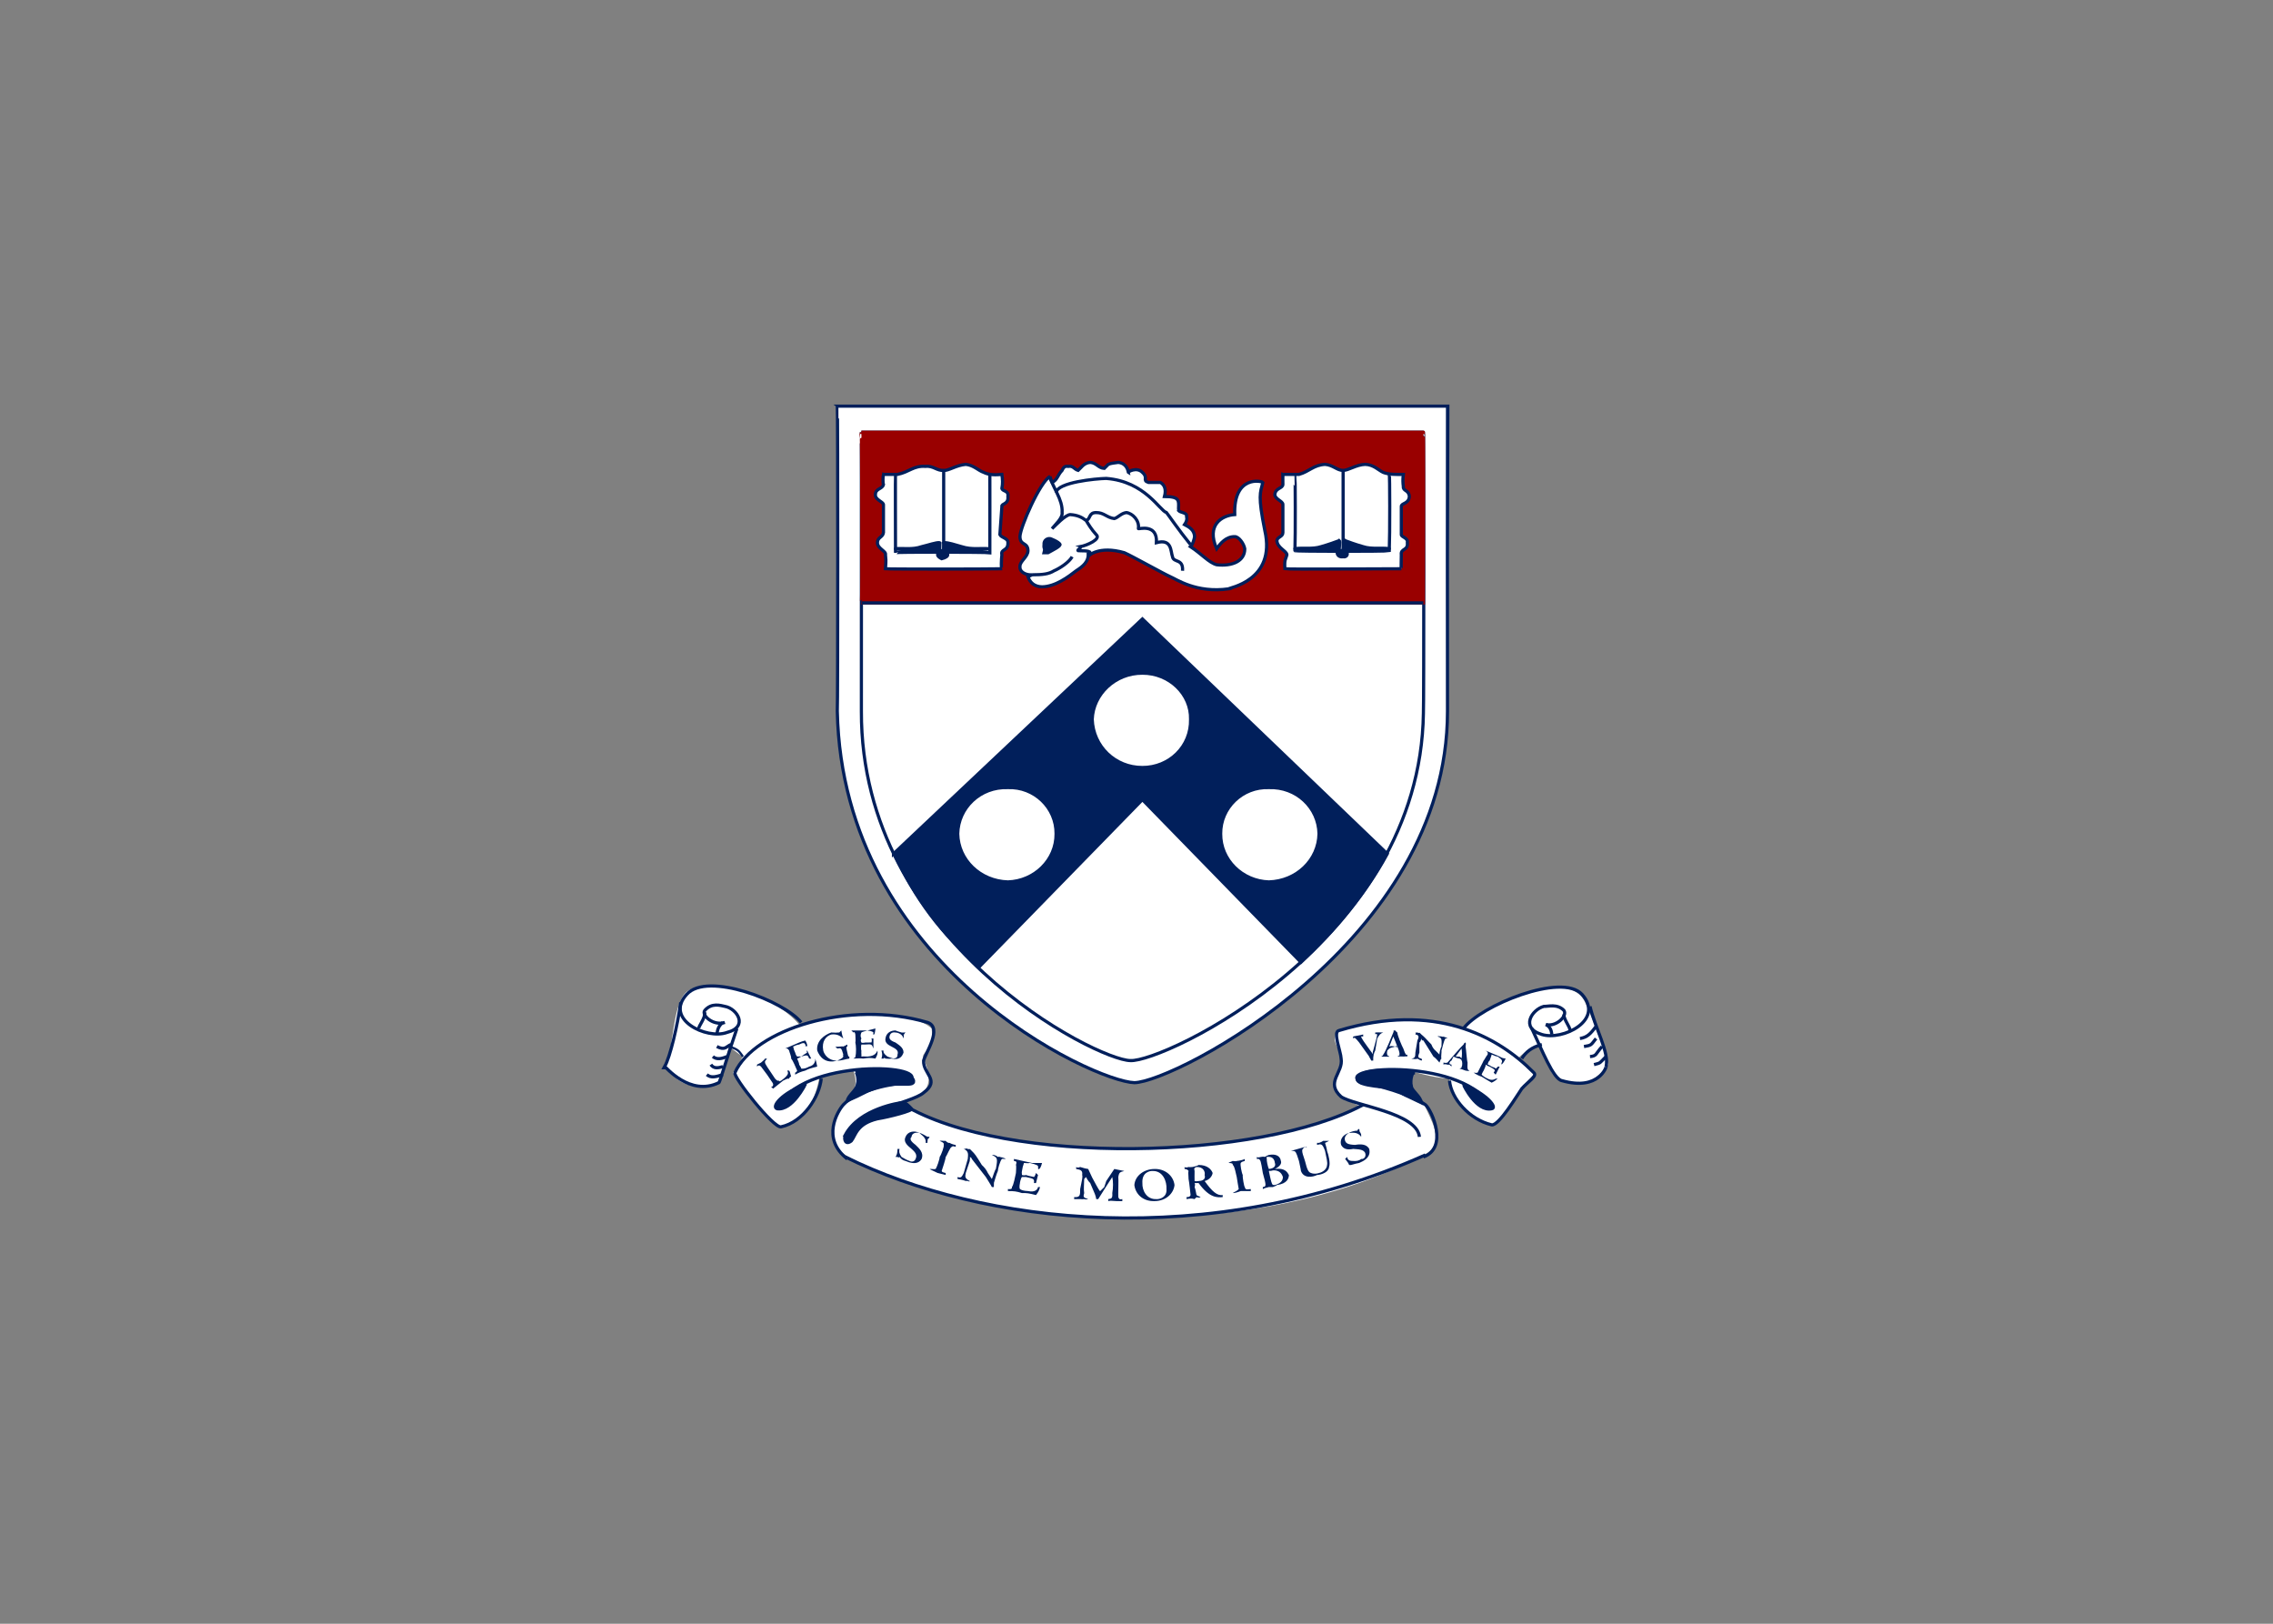 <svg clip-rule="evenodd" fill-rule="evenodd" stroke-miterlimit="3.864" viewBox="0 0 560 400" xmlns="http://www.w3.org/2000/svg" xmlns:xlink="http://www.w3.org/1999/xlink"><rect x="0" y="0" width="560" height="400" fill="#808080" stroke="none"/><clipPath id="a"><path clip-rule="evenodd" d="m167.344 408.418v-48.723h56.612v48.723"/></clipPath><g clip-path="url(#a)" transform="matrix(4.121 0 0 -4.121 -526.709 1782.75)"><path d="m167.548 368.962c.574.64.386 3.827 1.44 4.44 1.368.669 4.946-.113 6.6-2.041 3.284.803 6.909.741 7.92-.239.176-1.333-.696-1.417-.48-1.8.969-2.283-.656-2.158-1.2-2.64 4.731-3.393 20.294-3.768 27.36-.24-3.004 1.285-.903 1.761-1.2 3-.14.596-.616.91-.24 1.56 2.311.662 3.686.787 5.76.48.74-.034 1.147-.112 1.92-.36-.494.605 6.194 4.167 7.2 1.44.682-1.46 1.369-3.648 1.32-3.6-.951-1.298-2.034-1.366-3.12-.72-.456.235-.268.797-1.08 1.92-.251-.248-.626-.248-1.2-.841.137-.219.949-.907.96-.96-.761-.634-1.698-2.634-2.52-3-2.554.678-2.554 2.803-2.52 2.761-1.034.042-2.346.48-2.4.48-.321-1.313.866-1.938.84-1.92.464-1.08 1.276-2.268.24-3-11.714-6.393-29.651-3.768-35.16.119-1.241 1.426.509 2.926.48 2.881.841.982.341 1.92.36 1.92-.894.062-2.019-.438-2.04-.48-.354-1.645-.854-2.333-2.28-2.88-.636-.015-2.511 2.422-2.88 3.24.369.37.556.995.6.96-.294.16-.794.597-.84.599.046-.002-.579-2.064-.6-2.159-1.541-.468-2.479-.155-3.24 1.08" fill="#fff" fill-rule="nonzero"/><path d="m168.508 372.682c-.198-1.422-.634-3.26-.96-3.84.046.014 1.498-1.809 3.24-.96.052-.008.525 1.643 1.08 3.24" fill="none" stroke="#011f5b" stroke-width=".19"/><path d="m177.868 408.322h36.48c-.008-.039-.008-17.938 0-18.24.015-13.794-16.334-22.179-18.72-22.2-2.386.064-17.44 6.905-17.76 22.2.034.238.039 18.201 0 18.24" fill="#fff" fill-rule="nonzero"/><path d="m177.868 408.322h36.48c-.008-.039-.008-17.938 0-18.24.015-13.794-16.334-22.179-18.72-22.2-2.386.064-17.44 6.905-17.76 22.2.034.238.039 18.201 0 18.24z" fill="none" stroke="#011f5b" stroke-width=".19"/><path d="m179.308 406.762h33.6c.031.039.031-16.481 0-16.8-.196-13.676-15.553-20.878-17.52-20.76-1.973.016-16.122 7.065-16.08 20.88.001.227.004 16.719 0 16.68" fill="#fff" fill-rule="nonzero"/><path d="m179.308 406.762h33.6c.031.039.031-16.481 0-16.8-.196-13.676-15.553-20.878-17.52-20.76-1.973.016-16.122 7.065-16.08 20.88.001.227.004 16.719 0 16.68z" fill="none" stroke="#011f5b" stroke-width=".19"/><path d="m178.348 363.442c8.173-4.043 21.689-5.675 34.68.12" fill="none" stroke="#011f5b" stroke-width=".19"/><g fill="#011f5b"><path d="m180.508 369.801c.056-.2.06-.287 0-.48h.12c.003.049.008.061 0 0 .041.057.06.049.12 0 .074.003.196-.029.36 0 .504-.119.646.157.72.361.001.307-.287.457-.48.6-.335.124-.376.227-.36.359.021.121.107.286.36.24.037.006.41-.044.48-.36.014.044.027.17 0 .241.031-.042.059.087.12.119h-.12c-.002-.007-.034-.009-.12 0 .014.001-.257.071-.36.121-.298.005-.564-.161-.6-.481-.046-.241.148-.379.36-.48.261-.134.443-.24.36-.479.014-.234-.196-.225-.24-.241-.136.04-.28.095-.36.121-.22.159-.246.249-.24.359zm-.48.721h-.12c.041-.06.023-.193 0-.24-.045.014-.189-.012-.36 0-.122-.027-.214-.026-.24 0-.048.099-.05.148 0 .24-.062.122-.059.222 0 .36.07.046.187.065.36.12.217-.035.336-.075.36-.12-.016-.091-.023-.129 0-.12-.009-.044.016-.048 0 0 .066-.045.099.129.12.36-.22-.069-.318-.074-.48-.12h-.96c.052-.057.069-.059.12-.12.065.041.091.028.12-.12-.006-.074.031-.403 0-.48.045-.167.064-.632 0-.84.033-.033-.022-.049-.12-.12.266.01.385.021.6 0 .301.047.401.049.72 0 .124.23.145.31.12.48-.062-.118-.126-.329-.6-.36-.103.002-.237.017-.36 0 .012.1-.013.199 0 .36-.022-.005-.03.303 0 .36.032-.005.068.002.24 0 .382.03.383.019.48-.24zm-1.8 0c-.035.087-.071.176-.12.48l-.12-.12c.009-.017.005-.023 0 0-.159-.018-.263-.012-.48 0-.414-.141-.91-.514-.84-1.08.134-.36.471-.813 1.2-.6.201-.022.588.112.72.12v.12c-.046-.014-.07-.005-.12.24-.075.319-.073.348 0 .359v.121l-.24-.121c-.014.034-.352-.038-.48 0l.12-.119c.233.045.241.046.36-.36-.031.007-.01-.088 0-.12-.048-.105-.201-.175-.36-.24-.313-.031-.73.177-.84.6-.103.545.156.859.48.96.434.054.606-.169.72-.24zm-2.16-.721c-.046.013-.02-.118 0-.119-.074-.051-.203-.119-.36-.24-.116.02-.204-.006-.24 0-.075.091-.093.136-.12.24-.053.097-.082.192-.12.359.103.047.207.1.36.121.212.114.338.112.36 0 .029-.016.035-.054 0-.121.059.038.084.042.12 0 .011.059-.014.234-.12.361-.135-.032-.226-.066-.36-.12l-.84-.36c-.011-.001.006.002 0 0 .122.016.151.012.24-.12.004-.072.146-.374.12-.48.116-.122.284-.558.36-.72-.029-.077-.076-.109-.12-.12v-.12c.224.123.334.169.6.24.216.107.311.14.72.24-.046.204-.052.285-.12.48v-.12c-.031-.051-.025-.27-.36-.36-.204-.11-.337-.136-.48-.12.011.03-.044.116-.12.24.018.022-.089.313-.12.36.073.021.105.038.24.12.383.11.387.1.48-.12h.12l-.24.48zm-1.2-1.199c.093-.13.109-.264-.36-.6-.08-.034-.134-.071-.12 0-.101-.031-.153.036-.24.12l-.24.36c-.088.132-.375.536-.36.6-.031.069.025.124.12.24h-.12c-.033-.064-.075-.096-.24-.24-.173-.084-.202-.1-.24-.12v-.12c.057.071.128.109.24 0 .014-.026.041-.063.36-.48.365-.529.381-.551.36-.6.012-.079-.038-.132-.12-.12l.12-.12.6.48c.162.078.255.138.36.12.029.095.073.115.12.12-.075.295-.084.312-.12.36z"/><path d="m181.468 363.922c-.007-.239-.027-.335-.12-.48h.12c.006-.031.015-.019 0 0 .053-.034.073-.048.12 0 .097-.14.231-.214.36-.24.631-.285.876-.032.96.119.148.377-.147.631-.36.841-.331.246-.35.37-.24.479.005.152.153.303.48.24.003-.072.426-.245.36-.599h.12c-.032.033.018.165 0 .239.032-.044.101.087.12.12-.084.013-.121.022-.12 0-.083.055-.382.217-.48.24-.357.163-.717.07-.84-.24-.132-.27.057-.48.36-.719.185-.166.369-.338.24-.601-.087-.226-.331-.149-.36-.119-.175.053-.329.158-.48.24-.148.213-.154.319-.12.48z"/><path d="m183.388 362.722c.08-.063.207-.099.48-.24l.48-.12v.12c-.206.045-.22.069-.24.12.038.129.228.663.24.84.086.097.26.582.36.599.052.056.107.047.24 0v.121c-.029-.014-.315.072-.36.12-.052-.016-.161.023-.24.12-.153-.011-.278.034-.36 0 .255-.108.263-.165.24-.24.049-.056-.141-.587-.24-.72-.002-.15-.17-.618-.24-.72-.094-.027-.244.01-.36 0"/><path d="m186.868 362.482c-.07.159-.188.326-.36.48-.384.62-.391.631-.6.84l-.12.12c-.005-.031-.077-.01-.12 0-.094.029-.163.051-.12 0-.074.013-.076.001-.12 0 .31-.137.262-.335.24-.6l-.24-.84c-.113-.223-.159-.32-.36-.24-.022-.069-.024-.078 0-.12.038-.003.364-.063.48-.12.036.02.091.004.12 0 .065-.028.103-.044.12 0 .034-.037.047-.016 0 0-.309.159-.282.263-.24.48l.24.72c-.007.056.034.188 0 .24.088-.035.126-.09.12-.12l.84-1.08c.131-.223.268-.416.36-.6h.12c-.009.141.015.261 0 .24.046.14.164.57.24.72-.007.101.127.592.24.72.034.019.126-.003.12 0h.12c-.092.065-.305.113-.36.12.012.004-.066.025-.12 0-.095.077-.167.097-.24.12.014-.009-.017-.004 0 0h-.12c.34-.16.359-.195.24-.84-.061-.054-.177-.46-.24-.6z"/><path d="m189.868 362.361-.12.121c-.016-.057-.07-.197-.12-.24-.04.024-.219.03-.48.119-.092-.035-.202-.012-.24 0-.02.141-.011.195 0 .24.028.19.056.298.12.48.136-.013.28-.02.36 0 .391-.092.524-.164.48-.24.02-.074.003-.114 0-.119.01-.035.04-.046 0 0 .1-.055.182.126.24.359-.256-.01-.374.008-.6 0l-1.08.24v-.119c0 .033.02.027 0 0 .153-.024.181-.043.12-.24.035-.05-.001-.417 0-.48-.046-.205-.136-.714-.24-.841.007-.127-.063-.132-.24-.12v-.119c.363 0 .509-.016.84-.12.292.009.413-.012.84-.12.147.198.191.279.24.48h-.12c-.02-.123-.148-.337-.6-.24-.245.01-.403.058-.48.12-.035.055-.04.168 0 .36-.012-.021.054.316.12.36.02-.002.064-.003.24 0 .495-.106.493-.117.48-.36h.12l.12.48"/><path d="m192.388 361.522c.004-.372-.01-.506-.36-.481v-.119h.24c.019 0 .091-.003.12 0 .107-.011.168-.014.24 0 .064-.024.143-.027.24 0-.296.087-.307.133-.24.36-.042.232-.004.484 0 .84.056.059.06.074.12.12-.007-.022.12-.258.24-.36.295-.681.329-.746.36-.96h.12c.236.371.413.67.84 1.32.059-.247.057-.657 0-.96.024-.317-.049-.334-.24-.36v-.12c.102.028.174.024.48 0h.36v.12c-.151-.035-.194-.012-.24.119-.014.144.023 1.069 0 1.201.045.28.097.295.36.36l-.6.12-.48-.72-.12-.361c-.161-.158-.161-.161-.24-.239-.014-.052-.194.277-.24.36-.219.388-.274.501-.48.96-.177.03-.187.031-.48.119-.101-.051-.193-.04-.24 0v-.119c.296-.044.395-.109.36-.361.02-.034.015-.126 0-.239z"/><path d="m196.108 361.882c-.042.655.465.729.6.72.639.022.865-.634.84-1.08.042-.495-.413-.619-.6-.6-.583-.032-.862.513-.84.96zm-.48-.12c.062-.525.497-.983 1.2-.96.712.001 1.153.48 1.2.96-.066.565-.575.98-1.2.96-.592 0-1.158-.38-1.2-.96"/><path d="m199.828 362.361c.098-.321-.251-.356-.36-.359-.145-.023-.159-.021-.24 0-.002.241-.006.276 0 .6-.034.151-.038.189.12.24.428.01.525-.314.48-.481zm-1.08-1.439c.264.041.291.044.48 0 .045.068.096.073.12.119.089-.041.15-.038.24 0-.023.035-.161.048-.24.121-.022.037-.055.334-.12.479.036.119.034.173 0 .24.116-.002.143.001.24 0 .658-.913 1.133-.865 1.44-.84v.121c-.333-.04-.623.203-1.08.84.267.065.444.265.48.48-.084.228-.328.48-.84.48-.084-.061-.199-.081-.36-.12-.071-.002-.189-.021-.24 0-.034-.029-.234-.047-.24 0v-.12c.025-.006.161.005.24-.12-.027-.074-.016-.136 0-.48.042-.193.11-.874.12-.96-.038-.094-.091-.12-.24-.121z"/><path d="m201.508 361.282c.125.004.255.032.48.12h.6v.119c-.299-.036-.323-.022-.36.12-.038.024-.14.58-.12.72-.072.145-.164.651-.12.721.052.065.104.083.24.12v.119c-.075-.055-.369-.114-.48-.119.011-.012-.104-.028-.24 0-.111-.061-.242-.081-.24-.12.22-.004.256-.05.24-.12.105-.033.206-.586.24-.72.02-.16.109-.648.12-.72-.091-.118-.24-.155-.36-.24"/><path d="m204.508 362.242c-.007-.156-.052-.361-.48-.48-.123.007-.155.01-.12 0-.084.106-.107.211-.24.84.03.012.072.024.12 0 .096.054.572.123.72-.36zm-.48.84c.06-.15-.007-.322-.36-.36-.062.133-.147.521-.12.6-.032.085-.021.097 0 .12.329.048.457-.136.48-.36zm-.72-1.56c.084.047.119.06.36.12.009-.008.116.01.24 0 .091.048.195.066.24.12.626.084.712.404.72.6-.085.154-.233.444-.84.36.341.167.411.355.36.48-.038.278-.269.442-.72.36-.023-.015-.122-.039-.24-.12-.07.034-.162.009-.24 0-.123-.032-.204-.043-.24 0v-.12c-.001-.006.103.009.12 0 .105-.085.122-.097.24-.84.218-.782.207-.812 0-.84z"/><path d="m205.468 363.202c.016-.102.11-.476.12-.6.162-.453.692-.375.96-.241.286.019.703.178.72.481.089.213-.029.728-.12.959-.002.094-.091.392-.12.481.047.028.141.057.24.12h-.36c-.078-.067-.139-.077-.24-.12h-.12v-.12c.253.066.317.081.48-.36.082-.383.159-.713.12-.84-.022-.359-.431-.475-.48-.48-.115-.04-.297-.072-.48 0-.142.044-.225.167-.36.72-.229.669-.214.68 0 .839.056-.041.084-.03.12 0h-.12l-.84-.239c.224 0 .267.009.36-.24z"/><path d="m208.228 363.322c.144-.171.198-.253.24-.36h.12c-.011.003-.013.018 0 0 .025.032.05.035 0 0 .22.066.37.102.48.12.66.267.653.613.6.84-.16.308-.555.293-.84.24-.435.017-.539.094-.6.24-.044.119-.047.326.24.48.048-.031.477.128.72-.24v.12c.004.032-.054.161-.12.24.053-.048.009.092 0 .12-.071-.039-.104-.057-.12-.12-.067.032-.399-.052-.48-.12-.38-.103-.572-.41-.48-.72.143-.278.43-.303.72-.24.353-.027.609-.028.72-.24.087-.284-.144-.392-.24-.36-.111-.108-.297-.136-.48-.12-.245-.004-.326.068-.36.24z"/><path d="m209.668 369.442c-.056.055.099-.169.12-.24h.12c-.016.248.045.478.12.599l.12.721c.129.231.188.3.36.36-.271.015-.358.001-.48 0v-.12c-.006.037.08.044.12 0-.008-.127-.192-.779-.24-.96-.035-.117-.04-.134 0-.24-.598.817-.713.982-.72 1.08-.012.006.006.01.12 0v.12l-.6-.12v-.12c.098.076.1.076.36-.24z"/><path d="m211.108 370.642c.079-.182.155-.372.24-.601-.052.038-.094.032-.12 0-.173.029-.272.04-.36 0zm-.24-.72c.097.066.223.068.36.119.072-.048.101-.05.12 0 .042-.089.176-.416.12-.479.057-.031-.005-.057-.12-.12.129 0 .252.015.36 0 .164.019.224.016.24 0v.12c-.062-.045-.106-.038-.24.36-.08.138-.353.783-.36.96-.084.053-.1.108-.12.12h-.12c.04-.008.026-.054 0-.12-.032-.084-.465-1.162-.6-1.32-.001-.063-.067-.077-.12-.12.054-.012.164-.01.24 0-.04-.009.031-.011.12 0 .063-.013.141-.015.12 0-.035.052-.161.066-.12.12-.043.076-.001.178 0 .24z"/><path d="m213.628 369.801c-.084.069-.184.199-.24.361-.414.44-.42.449-.6.6l-.12.119c.026-.047-.03-.036-.12 0-.018-.015-.071-.002-.12 0 .027-.036.026-.046 0-.119.238-.021.213-.19.12-.36l-.12-.72c.001-.254-.029-.338-.24-.361.04.013.039.005 0 0 .089-.028.342-.051.36 0 .101-.069.144-.078.24-.119-.022.022.009.012 0 0 .047.022.055.041 0 .119-.227.039-.213.128-.12.361v.6c.061.021.085.135.12.239.005-.085.038-.128.12-.119l.6-.96c.135-.087.25-.237.36-.36v-.12.12c.048.104.06.207.12.24-.043.069.023.439 0 .48.061.175.136.597.24.72 0 .011.072 0 .12 0-.035.06-.201.082-.24.12.006-.032-.056-.02-.12 0-.053.01-.109.021-.12 0-.036.028-.059.029-.12 0 .251-.081.268-.109.24-.601-.071-.108-.136-.458-.12-.479l-.24.24"/><path d="m215.188 369.922c.03-.174.038-.378 0-.6.005.032-.037.04-.12.12-.106-.021-.196.02-.24 0zm-.48-.48c.141-.071.261-.108.36-.12.099-.05.126-.062.12-.12.05.003.066-.349 0-.36.036-.078-.031-.083-.12-.12.081-.027.202-.052.36-.12.1-.013.156-.035.24 0-.107.035-.147.056-.12.48-.048.149-.088.845-.12.959.024.132.027.189 0 .241-.066-.017-.095-.056-.12-.12-.08-.059-.854-.942-.96-1.08-.098-.029-.165-.021-.24 0v-.12c.057.046.162.013.24 0-.043.003.023-.021.12 0 .046-.071.12-.097.12-.12v.12c-.031-.016-.145.036-.12.12.017.041.091.123.12.12z"/><path d="m217.468 368.842h-.12c.026.011-.054-.087-.12-.12-.006.038-.135.084-.24.12-.137.088-.211.131-.24.12.033.146.055.186.12.24.033.124.086.203.12.36.162-.069.265-.108.36-.12.228-.153.304-.241.24-.36.002.005-.022-.022 0 0-.029-.055-.011-.071 0-.12.031.028.144.153.24.36-.174.015-.255.057-.36.12l-.84.359c.034-.007.047-.016 0 0 .129-.087.143-.109.12-.239-.069-.059-.204-.341-.24-.36-.076-.183-.293-.566-.36-.72-.079-.024-.131-.012-.24 0 .213-.14.315-.186.48-.24.262-.165.344-.21.6-.361.19.091.247.145.36.241h-.12c-.037-.014-.194-.153-.48 0-.192.092-.292.166-.36.239.02.045.049.136.12.24.001.025.149.277.12.361.104-.071.136-.082.24-.121.356-.196.351-.205.24-.359l.12-.121z"/></g><path d="m212.668 364.642c-.132 1.444-3.906 1.868-4.68 2.399-.97.869.15 1.443 0 2.281-.013.424-.522 1.611-.12 1.68 5.678 1.705 9.43-.294 11.64-2.52.227-.206-.332-.521-.72-.96-.243-.346-1.375-2.241-1.8-2.161-1.333.318-2.423 1.572-2.52 2.641" fill="none" stroke="#011f5b" stroke-width=".19"/><path d="m216.988 366.322c-1.362 3.047-9.634 2.609-7.8 1.56.802-.089 2.971-.683 3.84-1.32.407-.356 1.371-2.578-.12-3.12" fill="none" stroke="#011f5b" stroke-width=".19"/><path d="m215.308 371.122c.999 1.352 5.864 3.361 7.08 2.04 1.378-1.548-1.17-2.787-2.4-2.4-1.316.394-.587 1.493.12 1.68.264-.011.803.169 1.2-.24.238-.345-.5-1.014-1.08-.841" fill="none" stroke="#011f5b" stroke-width=".19"/><path d="m222.868 372.442c.299-1.285 1.167-2.777.96-3.6.037.039-.398-1.477-2.64-.84-.515.093-1.197 1.849-1.8 3.12" fill="none" stroke="#011f5b" stroke-width=".19"/><path d="m219.988 370.162c-.621-.16-.96-.461-1.2-.84" fill="none" stroke="#011f5b" stroke-width=".19"/><path d="m212.188 367.642c.065-.281.559-.586.6-.96-.971.478-1.034.432-1.56.84-.248.122-2.332.1-2.28.6.192.658 2.587.559 3.36.36 0 .055-.231-.337-.12-.84" fill="#011f5b" fill-rule="nonzero"/><path d="m212.188 367.642c.065-.281.559-.586.6-.96-.971.478-1.034.432-1.56.84-.248.122-2.332.1-2.28.6.192.658 2.587.559 3.36.36 0 .055-.231-.337-.12-.84z" fill="none" stroke="#011f5b" stroke-width=".19"/><path d="m215.308 367.762c.002-.035.773-1.633 1.68-1.44.383.056-.316.902-1.68 1.44" fill="#011f5b"/><path d="m215.308 367.762c.002-.035.773-1.633 1.68-1.44.383.056-.316.902-1.68 1.44z" fill="none" stroke="#011f5b" stroke-width=".19"/><path d="m181.828 366.562c6.138-3.674 21.345-3.322 27.48 0" fill="none" stroke="#011f5b" stroke-width=".19"/><path d="m223.228 371.242c-.317-.417-.509-.648-.96-.72" fill="none" stroke="#011f5b" stroke-width=".19"/><path d="m223.228 370.522c-.317-.406-.259-.402-.72-.481" fill="none" stroke="#011f5b" stroke-width=".19"/><path d="m223.588 370.041c-.405-.448-.304-.563-.72-.599" fill="none" stroke="#011f5b" stroke-width=".19"/><path d="m223.828 369.442c-.419-.409-.278-.368-.72-.48" fill="none" stroke="#011f5b" stroke-width=".19"/><path d="m220.228 371.361c.274-.151.33-.359.36-.599" fill="none" stroke="#011f5b" stroke-width=".19"/><path d="m221.308 371.962c-.011-.325.387-.752.36-.96" fill="none" stroke="#011f5b" stroke-width=".19"/><path d="m178.468 364.642c.18 1.5 3.844 2 4.56 2.64 1.028.759-.046 1.114 0 1.92.117.456 1.147 1.962.24 2.28-4.721 1.394-10.368-.439-11.52-3-.137-.244 2.332-3.355 2.76-3.24 1.33.283 2.296 1.804 2.4 2.88" fill="none" stroke="#011f5b" stroke-width=".19"/><path d="m174.268 366.322c1.372 3.112 9.643 2.674 7.8 1.56-.793-.024-3.059-.447-3.84-1.32-.325-.365-1.35-2.02.24-3.24" fill="none" stroke="#011f5b" stroke-width=".19"/><path d="m171.388 370.041c.59-.172.591-.273.84-.599" fill="none" stroke="#011f5b" stroke-width=".13"/><path d="m175.708 371.482c-.996 1.265-5.614 3.066-6.84 1.68-1.368-1.483 1.181-2.722 2.4-2.28 1.326.338.597 1.438-.12 1.56-.254.054-.792.234-1.2-.24-.228-.28.51-.949 1.2-.72" fill="none" stroke="#011f5b" stroke-width=".19"/><path d="m179.068 367.762c-.056-.336-.55-.641-.6-.96.98.423.972.501 1.56.72 1.287.547 2.467.014 2.4.48-.178.691-2.697.744-3.48.6.01 0 .241-.392.12-.84" fill="#011f5b" fill-rule="nonzero"/><path d="m179.068 367.762c-.056-.336-.55-.641-.6-.96.98.423.972.501 1.56.72 1.287.547 2.467.014 2.4.48-.178.691-2.697.744-3.48.6.01 0 .241-.392.12-.84z" fill="none" stroke="#011f5b" stroke-width=".19"/><path d="m175.948 367.762c.008.03-.763-1.568-1.68-1.44-.373.121.326.967 1.68 1.44" fill="#011f5b"/><path d="m175.948 367.762c.008.03-.763-1.568-1.68-1.44-.373.121.326.967 1.68 1.44z" fill="none" stroke="#011f5b" stroke-width=".19"/><path d="m170.668 370.041c.49-.246.538-.012.84.121" fill="none" stroke="#011f5b" stroke-width=".19"/><path d="m170.428 369.442c.226-.197.536-.132.84 0" fill="none" stroke="#011f5b" stroke-width=".19"/><path d="m170.308 368.962c.182-.259.443-.202.72-.12" fill="none" stroke="#011f5b" stroke-width=".19"/><path d="m170.068 368.361c.257-.218.537-.128.96 0" fill="none" stroke="#011f5b" stroke-width=".19"/><path d="m171.028 371.482c-.263-.207-.32-.415-.36-.72" fill="none" stroke="#011f5b" stroke-width=".19"/><path d="m169.948 372.082c.021-.38-.376-.807-.36-.96" fill="none" stroke="#011f5b" stroke-width=".19"/><path d="m178.348 364.762c-.103-.256.003-.649.36-.36.263.327.31 1.021 1.56 1.32.679.108 2.132.481 2.04.6-.519.553-.431.254-.6.36-.044.006-2.505-.33-3.36-1.92" fill="#011f5b" fill-rule="nonzero"/><path d="m178.348 364.762c-.103-.256.003-.649.36-.36.263.327.31 1.021 1.56 1.32.679.108 2.132.481 2.04.6-.519.553-.431.254-.6.36-.044.006-2.505-.33-3.36-1.92z" fill="none" stroke="#011f5b" stroke-width=".19"/><path d="m179.308 396.562c.06-.023.013 10.239 0 10.2h33.6c.016.039.016-5.465 0-10.2z" fill="#900" fill-rule="nonzero"/><path d="m179.308 396.562c.06-.023.013 10.239 0 10.2h33.6c.016.039.016-5.465 0-10.2z" fill="none" stroke="#900" stroke-width=".19"/><path d="m181.228 381.682c1.266-2.764 2.864-4.952 5.16-6.84l9.72 9.959 9.48-9.72c1.892 1.795 3.784 3.945 5.16 6.481l-14.64 14.04-14.88-14.04z" fill="#011f5b" fill-rule="nonzero"/><path d="m181.228 381.682c1.266-2.764 2.864-4.952 5.16-6.84l9.72 9.959 9.48-9.72c1.892 1.795 3.784 3.945 5.16 6.481l-14.64 14.04-14.88-14.04z" fill="none" stroke="#011f5b" stroke-width=".19"/><path d="m179.308 396.562h33.6" fill="none" stroke="#011f5b" stroke-width=".19"/><path d="m204.508 404.242h.96c.622.174.866.562 1.56.6.488-.038.72-.366 1.08-.36.311-.006.782.344 1.32.36.508-.016.769-.333 1.08-.481.343-.132.746-.125 1.2-.119-.039-.312-.028-.494 0-.72-.028-.294.324-.19.36-.6-.036-.465-.49-.378-.48-.6v-1.68c-.004-.156.416-.183.36-.48.056-.491-.413-.328-.36-.72.001-.253-.022-.833 0-.84-.925.007-6.735-.046-6.96 0-.042.584.054.547.12.84-.028.245-.567.393-.6.84.033.237.356.221.36.48v1.68c.008.206-.481.316-.48.599.037.401.471.354.48.601-.009.111.003.516 0 .6" fill="#fff" fill-rule="nonzero"/><path d="m204.508 404.242h.96c.622.174.866.562 1.56.6.488-.038.72-.366 1.08-.36.311-.006.782.344 1.32.36.508-.016.769-.333 1.08-.481.343-.132.746-.125 1.2-.119-.039-.312-.028-.494 0-.72-.028-.294.324-.19.36-.6-.036-.465-.49-.378-.48-.6v-1.68c-.004-.156.416-.183.36-.48.056-.491-.413-.328-.36-.72.001-.253-.022-.833 0-.84-.925.007-6.735-.046-6.96 0-.042.584.054.547.12.84-.028.245-.567.393-.6.84.033.237.356.221.36.48v1.68c.008.206-.481.316-.48.599.037.401.471.354.48.601-.009.111.003.516 0 .6z" fill="none" stroke="#011f5b" stroke-width=".19"/><path d="m205.228 404.242c.021-.007.032-3.728 0-4.56.021-.044 5.441-.055 5.64 0 .039.958.034 4.58 0 4.56" fill="none" stroke="#011f5b" stroke-width=".19"/><path d="m208.108 404.482v-4.8" fill="none" stroke="#011f5b" stroke-width=".19"/><path d="m208.228 400.282c.18-.069.618-.23 1.08-.36.514-.166 1.099-.049 1.56-.12.108-.043-2.699-.065-2.64-.12-.048.597-.059.542 0 .6" fill="#011f5b" fill-rule="nonzero"/><path d="m208.228 400.282c.18-.069.618-.23 1.08-.36.514-.166 1.099-.049 1.56-.12.108-.043-2.699-.065-2.64-.12-.048.597-.059.542 0 .6z" fill="none" stroke="#011f5b" stroke-width=".19"/><path d="m207.748 399.562c.018.066.159.164.36.12.147.044.288-.054.24-.12.048-.176-.093-.274-.24-.241-.201-.033-.342.065-.36.241" fill="#011f5b" fill-rule="nonzero"/><path d="m207.748 399.562c.018.066.159.164.36.12.147.044.288-.054.24-.12.048-.176-.093-.274-.24-.241-.201-.033-.342.065-.36.241z" fill="none" stroke="#011f5b" stroke-width=".19"/><path d="m207.868 400.282c-.18-.069-.618-.23-1.08-.36-.515-.166-1.099-.049-1.56-.12-.108-.043 2.698-.065 2.64-.12.047.597.058.542 0 .6" fill="#011f5b" fill-rule="nonzero"/><path d="m207.868 400.282c-.18-.069-.618-.23-1.08-.36-.515-.166-1.099-.049-1.56-.12-.108-.043 2.698-.065 2.64-.12.047.597.058.542 0 .6z" fill="none" stroke="#011f5b" stroke-width=".19"/><path d="m189.268 398.122c.128-.355.395-.591.84-.6.805.01 1.589.612 2.04.96.39.254.77.533.72 1.08v-.24c-.018.048.618.683 2.16.24.462-.2 2.327-1.248 2.76-1.44.317-.125 1.532-.997 3.48-.72-.049.059 2.849.458 2.16 3.48-.421 2.097-.278 2.248-.12 2.88-.05.085-1.754.468-1.68-1.92-.767-.053-1.711-.611-1.08-2.041.233.335.568.729 1.08.721.238.009.543-.408.6-.721.008-.737-.742-1.065-1.68-.959-.466.125-.902.648-1.56 1.08.121.094.225.477.24.6-.015.408-.339.583-.6.72.085.12.176.295.12.48.056.248-.37.226-.48.36.013.074.013.019 0 .12.013.474.081.714-.84.72.109.405.018.684-.24.84h-.72c-.391.129.017.265-.36.6-.337.353-.892.029-.84 0-.052.33-.259.568-.6.599-.216-.031-.454-.047-.6-.119l-.24-.24c-.364.022-.45.328-.84.359-.394-.031-.553-.337-.72-.479-.253.071-.287.295-.6.24-.255.055-.318-.169-.36-.24-.282-.29-.265-.557-.6-.72l-.12.24c-.048.045-.052.06 0 .12-.59-.302-1.795-3.05-1.8-3.6.005-.549.472-.314.48-.84-.008-.388-.508-.635-.48-.96-.028-.331.398-.512.72-.48z" fill="#fff"/><path d="m189.268 398.122c.128-.355.395-.591.84-.6.805.01 1.589.612 2.04.96.39.254.77.533.72 1.08v-.24c-.018.048.618.683 2.16.24.462-.2 2.327-1.248 2.76-1.44.317-.125 1.532-.997 3.48-.72-.049.059 2.849.458 2.16 3.48-.421 2.097-.278 2.248-.12 2.88-.05.085-1.754.468-1.68-1.92-.767-.053-1.711-.611-1.08-2.041.233.335.568.729 1.08.721.238.009.543-.408.6-.721.008-.737-.742-1.065-1.68-.959-.466.125-.902.648-1.56 1.08.121.094.225.477.24.6-.015.408-.339.583-.6.72.085.12.176.295.12.48.056.248-.37.226-.48.36.013.074.013.019 0 .12.013.474.081.714-.84.72.109.405.018.684-.24.84h-.72c-.391.129.017.265-.36.6-.337.353-.892.029-.84 0-.052.33-.259.568-.6.599-.216-.031-.454-.047-.6-.119l-.24-.24c-.364.022-.45.328-.84.359-.394-.031-.553-.337-.72-.479-.253.071-.287.295-.6.24-.255.055-.318-.169-.36-.24-.282-.29-.265-.557-.6-.72l-.12.24c-.048.045-.052.06 0 .12-.59-.302-1.795-3.05-1.8-3.6.005-.549.472-.314.48-.84-.008-.388-.508-.635-.48-.96-.028-.331.398-.512.72-.48z" fill="none" stroke="#011f5b" stroke-width=".19"/><path d="m190.588 400.402c-.028.029.563-.199.6-.361-.037-.127-.418-.311-.72-.479h-.24c.083.321-.031.186 0 .479-.031.289.233.39.36.361" fill="#011f5b" fill-rule="nonzero"/><path d="m190.588 400.402c-.028.029.563-.199.6-.361-.037-.127-.418-.311-.72-.479h-.24c.083.321-.031.186 0 .479-.031.289.233.39.36.361z" fill="none" stroke="#011f5b" stroke-width=".19"/><path d="m192.748 401.482c.278.104.136.481.6.479.468.002.633-.304 1.08-.359.217.055.405.317.72.359.372-.042.798-.479.72-.959.01-.045 1.147.327 1.08-.84.93.247.839-.503.96-.84.061-.379.652-.095.6-.84" fill="none" stroke="#011f5b" stroke-width=".19"/><path d="m180.628 404.242h.84c.708.144.952.533 1.68.48.454.053.687-.276 1.08-.24.277-.035.749.315 1.32.36.474-.045.736-.363 1.08-.481.309-.161.712-.154 1.08-.119.047-.341.058-.523 0-.84.058-.203.41-.099.36-.48.05-.495-.404-.407-.36-.601l-.12-1.68c.082-.184.502-.211.48-.48.022-.52-.446-.356-.36-.719-.033-.282-.055-.862 0-.841-.959-.021-6.646-.027-6.96 0 .047.603.021.518 0 .841.059.216-.481.364-.48.719-.001.329.323.312.36.601v1.68c-.026.177-.515.286-.48.599.003.372.437.324.48.601-.043.082-.032.487 0 .6" fill="#fff" fill-rule="nonzero"/><path d="m180.628 404.242h.84c.708.144.952.533 1.68.48.454.053.687-.276 1.08-.24.277-.035.749.315 1.32.36.474-.045.736-.363 1.08-.481.309-.161.712-.154 1.08-.119.047-.341.058-.523 0-.84.058-.203.41-.099.36-.48.05-.495-.404-.407-.36-.601l-.12-1.68c.082-.184.502-.211.48-.48.022-.52-.446-.356-.36-.719-.033-.282-.055-.862 0-.841-.959-.021-6.646-.027-6.96 0 .047.603.021.518 0 .841.059.216-.481.364-.48.719-.001.329.323.312.36.601v1.68c-.026.177-.515.286-.48.599.003.372.437.324.48.601-.043.082-.032.487 0 .6z" fill="none" stroke="#011f5b" stroke-width=".19"/><path d="m181.348 404.242c-.013-.036-.001-3.758 0-4.68-.013.047 5.407.036 5.64 0 .006 1.048 0 4.671 0 4.68" fill="none" stroke="#011f5b" stroke-width=".19"/><path d="m184.228 404.482v-4.92" fill="none" stroke="#011f5b" stroke-width=".19"/><path d="m184.228 400.162c.266.021.704-.14 1.08-.24.601-.196 1.185-.079 1.56-.12.194-.073-2.613-.095-2.64-.12.039.567.027.512 0 .48" fill="#011f5b" fill-rule="nonzero"/><path d="m184.228 400.162c.266.021.704-.14 1.08-.24.601-.196 1.185-.079 1.56-.12.194-.073-2.613-.095-2.64-.12.039.567.027.512 0 .48z" fill="none" stroke="#011f5b" stroke-width=".19"/><path d="m183.868 399.442c-.016.156.125.254.24.24.233.014.375-.084.36-.24.015-.086-.127-.184-.36-.24-.115.056-.256.154-.24.24" fill="#011f5b" fill-rule="nonzero"/><path d="m183.868 399.442c-.016.156.125.254.24.24.233.014.375-.084.36-.24.015-.086-.127-.184-.36-.24-.115.056-.256.154-.24.24z" fill="none" stroke="#011f5b" stroke-width=".19"/><path d="m183.988 400.162c-.214.021-.652-.14-1.08-.24-.549-.196-1.133-.079-1.56-.12-.142-.073 2.665-.095 2.64-.12.013.567.024.512 0 .48" fill="#011f5b" fill-rule="nonzero"/><path d="m183.988 400.162c-.214.021-.652-.14-1.08-.24-.549-.196-1.133-.079-1.56-.12-.142-.073 2.665-.095 2.64-.12.013.567.024.512 0 .48z" fill="none" stroke="#011f5b" stroke-width=".19"/><path d="m185.068 382.762c.029 1.553 1.342 2.819 3 2.76 1.583.059 2.896-1.207 2.88-2.76.016-1.569-1.297-2.834-2.88-2.88-1.658.046-2.971 1.311-3 2.88" fill="#fff" fill-rule="nonzero"/><path d="m185.068 382.762c.029 1.553 1.342 2.819 3 2.76 1.583.059 2.896-1.207 2.88-2.76.016-1.569-1.297-2.834-2.88-2.88-1.658.046-2.971 1.311-3 2.88z" fill="none" stroke="#011f5b" stroke-width=".19"/><path d="m193.108 389.602c.054 1.501 1.368 2.767 3 2.759 1.609.008 2.922-1.258 2.88-2.759.042-1.621-1.271-2.886-2.88-2.88-1.632-.006-2.946 1.259-3 2.88" fill="#fff" fill-rule="nonzero"/><path d="m193.108 389.602c.054 1.501 1.368 2.767 3 2.759 1.609.008 2.922-1.258 2.88-2.759.042-1.621-1.271-2.886-2.88-2.88-1.632-.006-2.946 1.259-3 2.88z" fill="none" stroke="#011f5b" stroke-width=".19"/><path d="m200.788 382.762c-.015 1.553 1.298 2.819 2.88 2.76 1.659.059 2.973-1.207 3-2.76-.027-1.569-1.341-2.834-3-2.88-1.582.046-2.895 1.311-2.88 2.88" fill="#fff" fill-rule="nonzero"/><path d="m200.788 382.762c-.015 1.553 1.298 2.819 2.88 2.76 1.659.059 2.973-1.207 3-2.76-.027-1.569-1.341-2.834-3-2.88-1.582.046-2.895 1.311-2.88 2.88z" fill="none" stroke="#011f5b" stroke-width=".19"/><path d="m198.988 400.041c-.699.861-1.36 1.83-1.44 1.92-.403.112-1.283 1.863-3.6 2.041-.647-.013-2.907-.233-3-.84" fill="none" stroke="#011f5b" stroke-width=".19"/><path d="m192.988 399.442c-.046.055-.042.116 0 .12-.042.153-.595.1-.72.12-.098.046.237.18.12.24.399.071 1.273.456.96.719-.288.315-.464.616-.6.841-.25.197-.512.328-.96.359-.302-.031-.863-.632-1.08-.839.154.207.648.633.6.959.048.812-.583 1.496-.72 2.161" fill="none" stroke="#011f5b" stroke-width=".19"/><path d="m189.508 398.242c.652 0 1.005.044 1.32.24.304.127.889.493 1.08.84" fill="none" stroke="#011f5b" stroke-width=".19"/></g></svg>
